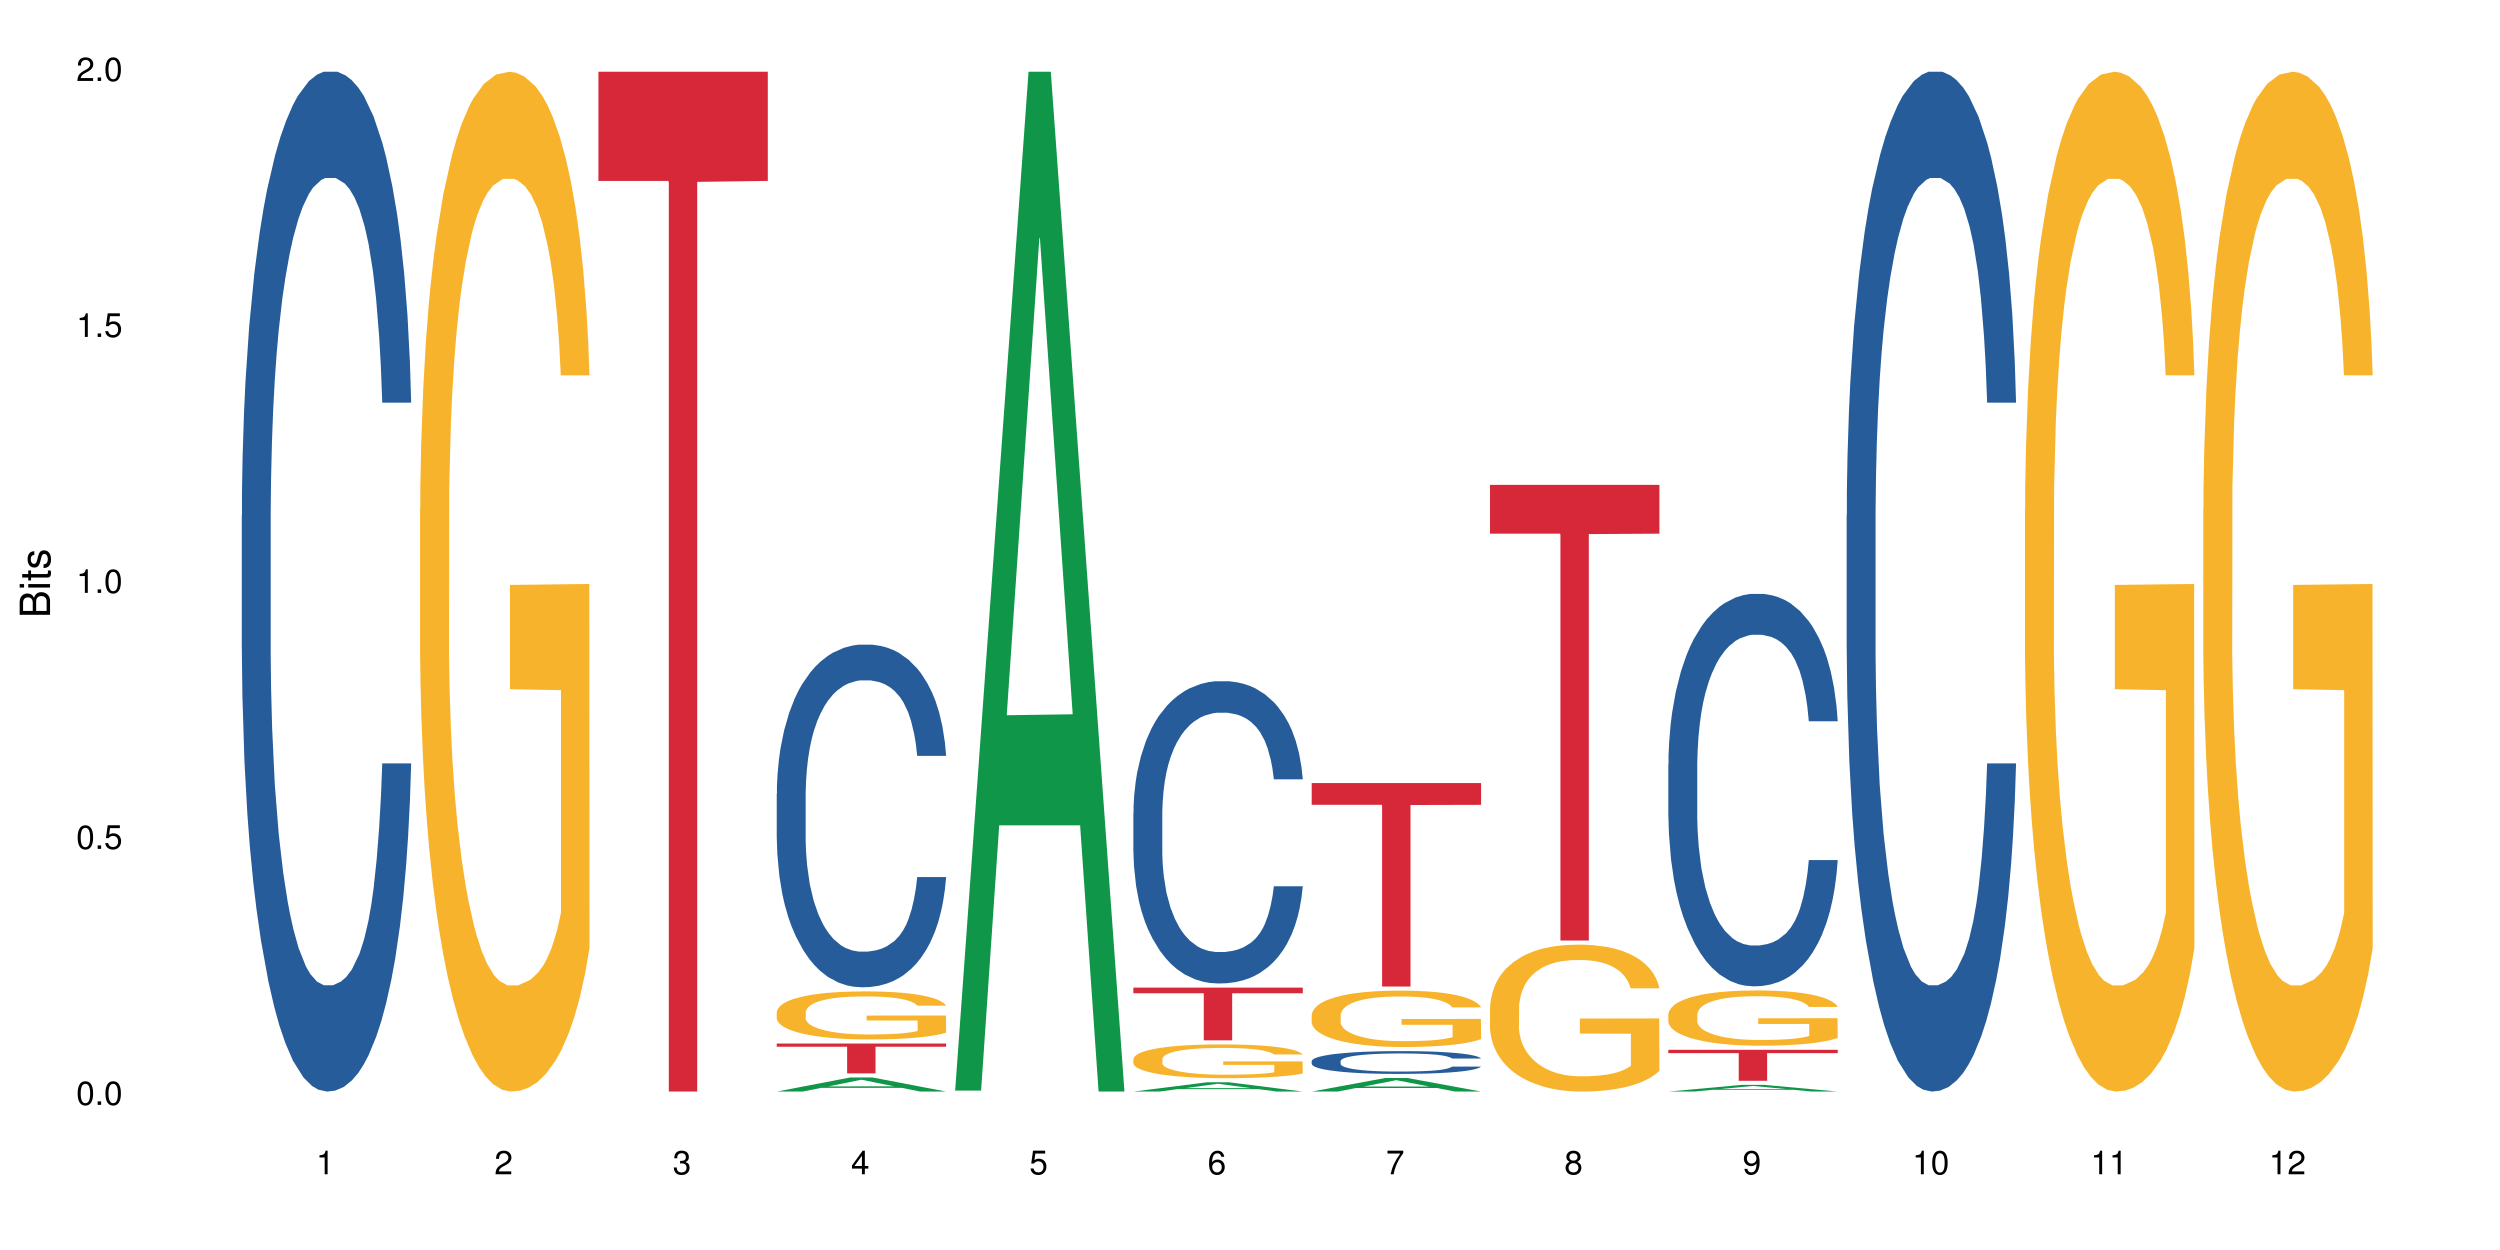 <?xml version="1.0" encoding="UTF-8"?>
<svg xmlns="http://www.w3.org/2000/svg" xmlns:xlink="http://www.w3.org/1999/xlink" width="720pt" height="360pt" viewBox="0 0 720 360" version="1.1">
<defs>
<g>
<symbol overflow="visible" id="glyph0-0">
<path style="stroke:none;" d=""/>
</symbol>
<symbol overflow="visible" id="glyph0-1">
<path style="stroke:none;" d="M 2.641 -6.797 C 2 -6.797 1.422 -6.531 1.078 -6.047 C 0.641 -5.453 0.406 -4.547 0.406 -3.297 C 0.406 -1 1.188 0.219 2.641 0.219 C 4.078 0.219 4.859 -1 4.859 -3.234 C 4.859 -4.562 4.656 -5.438 4.203 -6.047 C 3.844 -6.531 3.281 -6.797 2.641 -6.797 Z M 2.641 -6.047 C 3.547 -6.047 4 -5.125 4 -3.312 C 4 -1.375 3.562 -0.484 2.625 -0.484 C 1.734 -0.484 1.281 -1.422 1.281 -3.281 C 1.281 -5.141 1.734 -6.047 2.641 -6.047 Z M 2.641 -6.047 "/>
</symbol>
<symbol overflow="visible" id="glyph0-2">
<path style="stroke:none;" d="M 1.828 -1 L 0.828 -1 L 0.828 0 L 1.828 0 Z M 1.828 -1 "/>
</symbol>
<symbol overflow="visible" id="glyph0-3">
<path style="stroke:none;" d="M 4.562 -6.797 L 1.062 -6.797 L 0.547 -3.094 L 1.328 -3.094 C 1.719 -3.562 2.047 -3.734 2.578 -3.734 C 3.484 -3.734 4.062 -3.109 4.062 -2.094 C 4.062 -1.125 3.484 -0.531 2.578 -0.531 C 1.828 -0.531 1.375 -0.906 1.188 -1.672 L 0.328 -1.672 C 0.453 -1.109 0.547 -0.844 0.75 -0.594 C 1.125 -0.078 1.828 0.219 2.594 0.219 C 3.969 0.219 4.922 -0.781 4.922 -2.219 C 4.922 -3.562 4.031 -4.484 2.719 -4.484 C 2.25 -4.484 1.859 -4.359 1.469 -4.062 L 1.734 -5.969 L 4.562 -5.969 Z M 4.562 -6.797 "/>
</symbol>
<symbol overflow="visible" id="glyph0-4">
<path style="stroke:none;" d="M 2.484 -4.844 L 2.484 0 L 3.328 0 L 3.328 -6.797 L 2.766 -6.797 C 2.469 -5.75 2.281 -5.609 0.984 -5.453 L 0.984 -4.844 Z M 2.484 -4.844 "/>
</symbol>
<symbol overflow="visible" id="glyph0-5">
<path style="stroke:none;" d="M 4.859 -0.828 L 1.281 -0.828 C 1.359 -1.391 1.672 -1.75 2.5 -2.234 L 3.469 -2.75 C 4.406 -3.266 4.906 -3.969 4.906 -4.812 C 4.906 -5.375 4.672 -5.906 4.266 -6.266 C 3.859 -6.625 3.375 -6.797 2.719 -6.797 C 1.859 -6.797 1.219 -6.5 0.844 -5.922 C 0.609 -5.562 0.5 -5.125 0.484 -4.438 L 1.328 -4.438 C 1.359 -4.906 1.406 -5.188 1.531 -5.406 C 1.75 -5.812 2.188 -6.062 2.703 -6.062 C 3.469 -6.062 4.031 -5.516 4.031 -4.781 C 4.031 -4.25 3.719 -3.797 3.125 -3.438 L 2.234 -2.938 C 0.812 -2.141 0.406 -1.5 0.328 0 L 4.859 0 Z M 4.859 -0.828 "/>
</symbol>
<symbol overflow="visible" id="glyph0-6">
<path style="stroke:none;" d="M 2.125 -3.125 L 2.578 -3.125 C 3.516 -3.125 3.984 -2.703 3.984 -1.891 C 3.984 -1.031 3.469 -0.531 2.578 -0.531 C 1.656 -0.531 1.203 -0.984 1.156 -1.969 L 0.312 -1.969 C 0.344 -1.422 0.438 -1.078 0.609 -0.766 C 0.953 -0.109 1.625 0.219 2.547 0.219 C 3.953 0.219 4.859 -0.609 4.859 -1.906 C 4.859 -2.766 4.516 -3.25 3.703 -3.516 C 4.344 -3.766 4.656 -4.25 4.656 -4.938 C 4.656 -6.109 3.875 -6.797 2.578 -6.797 C 1.203 -6.797 0.484 -6.047 0.453 -4.609 L 1.297 -4.609 C 1.312 -5.016 1.344 -5.25 1.453 -5.453 C 1.641 -5.828 2.062 -6.062 2.594 -6.062 C 3.344 -6.062 3.797 -5.625 3.797 -4.906 C 3.797 -4.422 3.609 -4.141 3.25 -3.984 C 3.016 -3.891 2.719 -3.844 2.125 -3.844 Z M 2.125 -3.125 "/>
</symbol>
<symbol overflow="visible" id="glyph0-7">
<path style="stroke:none;" d="M 3.141 -1.625 L 3.141 0 L 3.984 0 L 3.984 -1.625 L 4.984 -1.625 L 4.984 -2.391 L 3.984 -2.391 L 3.984 -6.797 L 3.359 -6.797 L 0.266 -2.516 L 0.266 -1.625 Z M 3.141 -2.391 L 1 -2.391 L 3.141 -5.359 Z M 3.141 -2.391 "/>
</symbol>
<symbol overflow="visible" id="glyph0-8">
<path style="stroke:none;" d="M 4.781 -5.031 C 4.609 -6.141 3.891 -6.797 2.844 -6.797 C 2.094 -6.797 1.422 -6.438 1.031 -5.828 C 0.609 -5.172 0.406 -4.344 0.406 -3.094 C 0.406 -1.953 0.578 -1.234 0.984 -0.625 C 1.359 -0.078 1.953 0.219 2.703 0.219 C 3.984 0.219 4.922 -0.734 4.922 -2.078 C 4.922 -3.344 4.062 -4.234 2.844 -4.234 C 2.172 -4.234 1.641 -3.969 1.281 -3.469 C 1.281 -5.125 1.828 -6.047 2.797 -6.047 C 3.391 -6.047 3.797 -5.672 3.938 -5.031 Z M 2.734 -3.484 C 3.547 -3.484 4.062 -2.922 4.062 -2 C 4.062 -1.156 3.484 -0.531 2.703 -0.531 C 1.922 -0.531 1.328 -1.188 1.328 -2.047 C 1.328 -2.891 1.906 -3.484 2.734 -3.484 Z M 2.734 -3.484 "/>
</symbol>
<symbol overflow="visible" id="glyph0-9">
<path style="stroke:none;" d="M 4.984 -6.797 L 0.438 -6.797 L 0.438 -5.969 L 4.109 -5.969 C 2.5 -3.656 1.828 -2.234 1.328 0 L 2.219 0 C 2.594 -2.172 3.453 -4.047 4.984 -6.094 Z M 4.984 -6.797 "/>
</symbol>
<symbol overflow="visible" id="glyph0-10">
<path style="stroke:none;" d="M 3.75 -3.578 C 4.453 -4 4.688 -4.344 4.688 -4.984 C 4.688 -6.047 3.844 -6.797 2.641 -6.797 C 1.438 -6.797 0.594 -6.047 0.594 -4.984 C 0.594 -4.359 0.828 -4.016 1.516 -3.578 C 0.734 -3.203 0.359 -2.641 0.359 -1.891 C 0.359 -0.641 1.297 0.219 2.641 0.219 C 3.984 0.219 4.922 -0.641 4.922 -1.875 C 4.922 -2.641 4.531 -3.203 3.75 -3.578 Z M 2.641 -6.047 C 3.359 -6.047 3.812 -5.625 3.812 -4.969 C 3.812 -4.344 3.344 -3.922 2.641 -3.922 C 1.922 -3.922 1.453 -4.344 1.453 -4.984 C 1.453 -5.625 1.922 -6.047 2.641 -6.047 Z M 2.641 -3.203 C 3.484 -3.203 4.062 -2.672 4.062 -1.875 C 4.062 -1.062 3.484 -0.531 2.625 -0.531 C 1.797 -0.531 1.219 -1.078 1.219 -1.875 C 1.219 -2.672 1.797 -3.203 2.641 -3.203 Z M 2.641 -3.203 "/>
</symbol>
<symbol overflow="visible" id="glyph0-11">
<path style="stroke:none;" d="M 0.516 -1.547 C 0.672 -0.438 1.406 0.219 2.438 0.219 C 3.188 0.219 3.859 -0.141 4.266 -0.75 C 4.688 -1.406 4.891 -2.25 4.891 -3.484 C 4.891 -4.625 4.703 -5.359 4.312 -5.953 C 3.938 -6.5 3.344 -6.797 2.594 -6.797 C 1.297 -6.797 0.359 -5.844 0.359 -4.516 C 0.359 -3.25 1.234 -2.344 2.453 -2.344 C 3.094 -2.344 3.562 -2.578 4.016 -3.109 C 4 -1.453 3.469 -0.531 2.5 -0.531 C 1.906 -0.531 1.484 -0.906 1.359 -1.547 Z M 2.578 -6.062 C 3.375 -6.062 3.969 -5.406 3.969 -4.531 C 3.969 -3.688 3.375 -3.094 2.547 -3.094 C 1.734 -3.094 1.234 -3.672 1.234 -4.578 C 1.234 -5.438 1.797 -6.062 2.578 -6.062 Z M 2.578 -6.062 "/>
</symbol>
<symbol overflow="visible" id="glyph1-0">
<path style="stroke:none;" d=""/>
</symbol>
<symbol overflow="visible" id="glyph1-1">
<path style="stroke:none;" d="M 0 -0.953 L 0 -4.891 C 0 -5.719 -0.234 -6.344 -0.734 -6.797 C -1.188 -7.234 -1.812 -7.469 -2.5 -7.469 C -3.547 -7.469 -4.188 -7 -4.625 -5.875 C -4.984 -6.672 -5.641 -7.094 -6.531 -7.094 C -7.156 -7.094 -7.734 -6.859 -8.141 -6.391 C -8.562 -5.938 -8.75 -5.344 -8.75 -4.5 L -8.75 -0.953 Z M -4.984 -2.062 L -7.766 -2.062 L -7.766 -4.219 C -7.766 -4.844 -7.688 -5.203 -7.453 -5.5 C -7.219 -5.812 -6.859 -5.969 -6.375 -5.969 C -5.906 -5.969 -5.531 -5.812 -5.297 -5.5 C -5.062 -5.203 -4.984 -4.844 -4.984 -4.219 Z M -0.984 -2.062 L -4 -2.062 L -4 -4.781 C -4 -5.328 -3.859 -5.688 -3.578 -5.953 C -3.297 -6.219 -2.922 -6.359 -2.484 -6.359 C -2.062 -6.359 -1.688 -6.219 -1.406 -5.953 C -1.109 -5.688 -0.984 -5.328 -0.984 -4.781 Z M -0.984 -2.062 "/>
</symbol>
<symbol overflow="visible" id="glyph1-2">
<path style="stroke:none;" d="M -6.281 -1.797 L -6.281 -0.797 L 0 -0.797 L 0 -1.797 Z M -8.75 -1.797 L -8.75 -0.797 L -7.484 -0.797 L -7.484 -1.797 Z M -8.75 -1.797 "/>
</symbol>
<symbol overflow="visible" id="glyph1-3">
<path style="stroke:none;" d="M -6.281 -3.047 L -6.281 -2.016 L -8.016 -2.016 L -8.016 -1.016 L -6.281 -1.016 L -6.281 -0.172 L -5.469 -0.172 L -5.469 -1.016 L -0.719 -1.016 C -0.078 -1.016 0.281 -1.453 0.281 -2.234 C 0.281 -2.469 0.25 -2.719 0.188 -3.047 L -0.641 -3.047 C -0.609 -2.922 -0.594 -2.766 -0.594 -2.562 C -0.594 -2.141 -0.719 -2.016 -1.156 -2.016 L -5.469 -2.016 L -5.469 -3.047 Z M -6.281 -3.047 "/>
</symbol>
<symbol overflow="visible" id="glyph1-4">
<path style="stroke:none;" d="M -4.531 -5.25 C -5.766 -5.25 -6.469 -4.422 -6.469 -2.969 C -6.469 -1.516 -5.719 -0.562 -4.547 -0.562 C -3.562 -0.562 -3.094 -1.062 -2.734 -2.562 L -2.516 -3.484 C -2.344 -4.188 -2.094 -4.469 -1.625 -4.469 C -1.047 -4.469 -0.641 -3.875 -0.641 -3 C -0.641 -2.453 -0.797 -2 -1.062 -1.75 C -1.25 -1.594 -1.422 -1.531 -1.875 -1.469 L -1.875 -0.406 C -0.422 -0.453 0.281 -1.266 0.281 -2.922 C 0.281 -4.5 -0.5 -5.516 -1.719 -5.516 C -2.656 -5.516 -3.172 -4.984 -3.469 -3.734 L -3.703 -2.766 C -3.891 -1.953 -4.156 -1.609 -4.594 -1.609 C -5.172 -1.609 -5.547 -2.125 -5.547 -2.938 C -5.547 -3.75 -5.203 -4.172 -4.531 -4.203 Z M -4.531 -5.25 "/>
</symbol>
</g>
</defs>
<g id="surface41458">
<rect x="0" y="0" width="720" height="360" style="fill:rgb(100%,100%,100%);fill-opacity:1;stroke:none;"/>
<path style=" stroke:none;fill-rule:nonzero;fill:rgb(14.51%,36.078%,60%);fill-opacity:1;" d="M 69.629 148.457 L 69.688 148.188 L 69.688 141.742 L 69.867 131.543 L 70.285 118.656 L 70.699 109.797 L 71.77 93.957 L 73.258 78.652 L 74.805 66.84 L 75.938 59.859 L 76.949 54.492 L 79.27 44.559 L 80.754 39.457 L 82.363 34.891 L 84.324 30.328 L 85.754 27.645 L 88.965 23.348 L 91.348 21.469 L 93.191 20.664 L 97.176 20.664 L 99.559 21.738 L 101.281 23.078 L 103.188 25.227 L 104.793 27.645 L 107.59 33.551 L 110.09 41.066 L 111.219 45.363 L 113.004 53.684 L 114.371 61.738 L 115.324 68.719 L 116.395 78.652 L 117.348 90.734 L 118.062 104.426 L 118.418 115.969 L 110.09 115.969 L 109.672 105.23 L 109.195 96.91 L 108.305 85.902 L 107.41 78.117 L 106.16 70.332 L 105.031 65.23 L 103.484 60.129 L 102.117 56.906 L 100.688 54.492 L 99.32 52.879 L 96.699 51.27 L 93.668 51.27 L 92.535 51.805 L 90.215 53.953 L 88.965 55.832 L 87.18 59.59 L 85.934 63.082 L 84.445 68.449 L 83.434 73.016 L 82.184 79.996 L 81.289 86.172 L 80.281 95.031 L 79.684 101.742 L 79.148 109.258 L 78.672 118.117 L 78.316 127.516 L 78.078 137.449 L 77.961 147.113 L 77.961 188.727 L 78.078 198.391 L 78.375 209.668 L 79.148 226.043 L 80.281 240.273 L 81.59 251.547 L 82.84 259.602 L 83.551 263.359 L 84.504 267.656 L 85.992 273.027 L 88.133 278.395 L 89.383 280.543 L 91.285 282.691 L 93.25 283.766 L 95.867 283.766 L 98.188 282.691 L 99.734 281.348 L 101.344 279.199 L 103.543 274.637 L 104.91 270.34 L 106.102 265.242 L 106.996 260.141 L 107.59 255.844 L 108.48 247.52 L 109.195 238.395 L 109.73 228.996 L 110.09 219.867 L 118.418 219.867 L 118.062 230.609 L 117.523 241.078 L 116.988 248.863 L 116.156 258.262 L 115.203 266.582 L 113.836 275.98 L 112.707 282.152 L 111.219 288.867 L 109.852 293.969 L 108.363 298.531 L 106.16 303.898 L 104.734 306.586 L 103.188 309 L 101.344 311.148 L 99.02 313.027 L 96.523 314.102 L 94.203 314.371 L 91.703 313.832 L 89.859 312.762 L 87.418 310.344 L 84.387 305.512 L 82.184 300.41 L 80.457 295.309 L 78.969 289.941 L 77.305 282.691 L 75.164 270.879 L 73.855 261.75 L 72.961 254.234 L 71.949 243.762 L 71.234 234.367 L 70.402 219.332 L 69.809 200.27 L 69.629 185.504 Z M 69.629 148.457 "/>
<path style=" stroke:none;fill-rule:nonzero;fill:rgb(96.863%,70.196%,16.863%);fill-opacity:1;" d="M 120.984 146.461 L 121.047 146.191 L 121.047 140.828 L 121.281 128.758 L 121.879 112.129 L 122.652 98.449 L 123.484 87.719 L 124.02 82.086 L 124.914 74.039 L 125.688 68.141 L 127.648 56.07 L 130.148 44.805 L 131.516 39.977 L 133.062 35.414 L 135.266 30.32 L 136.277 28.441 L 139.371 24.148 L 142.883 21.469 L 146.75 20.664 L 148.535 20.93 L 150.973 22.004 L 154.305 24.953 L 156.207 27.637 L 157.695 30.32 L 159.242 33.805 L 161.148 39.172 L 162.934 45.609 L 164.359 52.047 L 165.789 60.094 L 166.977 68.676 L 167.988 78.062 L 168.883 89.328 L 169.418 98.715 L 169.773 108.105 L 161.504 108.105 L 161.027 98.715 L 160.492 91.477 L 159.602 82.625 L 158.707 76.188 L 157.816 71.09 L 156.148 64.117 L 154.723 59.824 L 152.938 56.07 L 151.211 53.656 L 149.246 52.047 L 148.059 51.508 L 144.902 51.508 L 142.047 53.387 L 140.383 55.531 L 139.191 57.68 L 137.527 61.703 L 136.516 64.922 L 135.918 67.066 L 134.133 75.383 L 132.945 82.891 L 132.289 87.988 L 131.457 96.035 L 130.863 103.277 L 130.207 114.004 L 129.852 122.051 L 129.375 140.293 L 129.316 188.574 L 129.492 198.766 L 129.852 209.762 L 130.328 219.418 L 131.039 229.609 L 131.754 237.391 L 133.004 247.852 L 134.074 254.824 L 134.906 259.383 L 136.516 266.625 L 137.168 269.039 L 138.715 273.867 L 140.324 277.625 L 142.285 280.844 L 143.773 282.453 L 146.152 283.793 L 149.188 283.793 L 152.758 282.184 L 155.02 280.039 L 156.566 277.891 L 157.578 276.016 L 158.828 273.062 L 159.719 270.383 L 160.551 267.43 L 161.562 262.871 L 161.562 198.766 L 146.867 198.496 L 146.867 168.457 L 169.715 168.188 L 169.773 273.062 L 168.523 280.305 L 166.977 287.281 L 165.492 292.645 L 163.941 297.203 L 161.742 302.301 L 159.957 305.52 L 157.219 309.273 L 154.723 311.688 L 152.102 313.297 L 149.781 314.102 L 147.047 314.371 L 144.605 313.836 L 141.988 312.227 L 139.906 310.078 L 138.004 307.398 L 136.098 303.91 L 133.719 298.277 L 132.172 293.719 L 130.566 288.086 L 128.957 281.379 L 127.531 274.137 L 126.578 268.504 L 125.625 262.066 L 124.613 254.02 L 123.664 244.898 L 122.949 236.586 L 122.293 227.195 L 121.82 218.344 L 121.344 206.277 L 121.105 196.621 L 120.984 188.305 Z M 120.984 146.461 "/>
<path style=" stroke:none;fill-rule:nonzero;fill:rgb(83.922%,15.686%,22.353%);fill-opacity:1;" d="M 172.344 20.664 L 221.129 20.664 L 221.129 52.102 L 200.797 52.379 L 200.797 314.371 L 192.617 314.371 L 192.617 52.652 L 192.496 52.102 L 172.344 52.102 Z M 172.344 20.664 "/>
<path style=" stroke:none;fill-rule:nonzero;fill:rgb(6.275%,58.824%,28.235%);fill-opacity:1;" d="M 223.699 314.367 L 223.75 314.363 L 244.859 310.312 L 251.273 310.312 L 272.488 314.371 L 265.031 314.371 L 259.715 313.312 L 236.418 313.312 L 231.203 314.367 L 223.699 314.367 L 238.656 312.875 L 257.578 312.871 L 248.145 310.977 L 248.039 310.973 L 247.938 310.984 L 238.605 312.871 L 238.656 312.875 Z M 223.699 314.367 "/>
<path style=" stroke:none;fill-rule:nonzero;fill:rgb(14.51%,36.078%,60%);fill-opacity:1;" d="M 223.699 228.602 L 223.758 228.512 L 223.758 226.348 L 223.938 222.918 L 224.352 218.59 L 224.77 215.613 L 225.84 210.293 L 227.328 205.148 L 228.875 201.18 L 230.004 198.836 L 231.016 197.031 L 233.336 193.695 L 234.824 191.98 L 236.43 190.449 L 238.395 188.914 L 239.82 188.012 L 243.035 186.57 L 245.414 185.938 L 247.258 185.668 L 251.246 185.668 L 253.625 186.027 L 255.352 186.48 L 257.254 187.199 L 258.863 188.012 L 261.656 189.996 L 264.156 192.523 L 265.289 193.965 L 267.074 196.762 L 268.441 199.469 L 269.395 201.812 L 270.465 205.148 L 271.414 209.207 L 272.129 213.809 L 272.488 217.688 L 264.156 217.688 L 263.742 214.078 L 263.266 211.285 L 262.371 207.586 L 261.48 204.969 L 260.23 202.355 L 259.102 200.641 L 257.551 198.926 L 256.184 197.844 L 254.758 197.031 L 253.387 196.492 L 250.77 195.949 L 247.734 195.949 L 246.605 196.129 L 244.285 196.852 L 243.035 197.484 L 241.25 198.746 L 240 199.918 L 238.512 201.723 L 237.5 203.254 L 236.254 205.602 L 235.359 207.676 L 234.348 210.652 L 233.754 212.906 L 233.219 215.434 L 232.742 218.41 L 232.387 221.566 L 232.148 224.902 L 232.027 228.152 L 232.027 242.133 L 232.148 245.379 L 232.445 249.168 L 233.219 254.668 L 234.348 259.449 L 235.656 263.238 L 236.906 265.945 L 237.621 267.207 L 238.574 268.648 L 240.059 270.453 L 242.203 272.258 L 243.453 272.98 L 245.355 273.699 L 247.32 274.062 L 249.938 274.062 L 252.258 273.699 L 253.805 273.25 L 255.41 272.527 L 257.613 270.996 L 258.98 269.551 L 260.172 267.836 L 261.062 266.125 L 261.656 264.68 L 262.551 261.883 L 263.266 258.816 L 263.801 255.66 L 264.156 252.594 L 272.488 252.594 L 272.129 256.203 L 271.594 259.719 L 271.059 262.336 L 270.227 265.492 L 269.273 268.289 L 267.906 271.445 L 266.773 273.52 L 265.289 275.773 L 263.918 277.488 L 262.43 279.023 L 260.23 280.828 L 258.801 281.727 L 257.254 282.539 L 255.41 283.262 L 253.09 283.895 L 250.59 284.254 L 248.27 284.344 L 245.773 284.164 L 243.926 283.801 L 241.488 282.992 L 238.453 281.367 L 236.254 279.652 L 234.527 277.941 L 233.039 276.137 L 231.375 273.699 L 229.23 269.73 L 227.922 266.664 L 227.031 264.141 L 226.02 260.621 L 225.305 257.465 L 224.473 252.414 L 223.875 246.008 L 223.699 241.047 Z M 223.699 228.602 "/>
<path style=" stroke:none;fill-rule:nonzero;fill:rgb(96.863%,70.196%,16.863%);fill-opacity:1;" d="M 223.699 291.449 L 223.758 291.438 L 223.758 291.184 L 223.996 290.613 L 224.59 289.832 L 225.363 289.188 L 226.195 288.684 L 226.734 288.418 L 227.625 288.039 L 228.398 287.758 L 230.363 287.191 L 232.859 286.66 L 234.23 286.434 L 235.777 286.219 L 237.977 285.977 L 238.988 285.891 L 242.082 285.688 L 245.594 285.562 L 249.461 285.523 L 251.246 285.535 L 253.684 285.586 L 257.016 285.727 L 258.922 285.852 L 260.41 285.977 L 261.957 286.141 L 263.859 286.395 L 265.645 286.699 L 267.074 287 L 268.5 287.379 L 269.691 287.785 L 270.703 288.227 L 271.594 288.758 L 272.129 289.199 L 272.488 289.641 L 264.215 289.641 L 263.742 289.199 L 263.203 288.859 L 262.312 288.441 L 261.422 288.137 L 260.527 287.898 L 258.863 287.57 L 257.434 287.367 L 255.648 287.191 L 253.922 287.078 L 251.961 287 L 250.77 286.977 L 247.617 286.977 L 244.762 287.066 L 243.094 287.164 L 241.906 287.266 L 240.238 287.457 L 239.227 287.609 L 238.633 287.711 L 236.848 288.102 L 235.656 288.453 L 235.004 288.695 L 234.168 289.074 L 233.574 289.414 L 232.922 289.922 L 232.562 290.301 L 232.086 291.156 L 232.027 293.434 L 232.207 293.914 L 232.562 294.43 L 233.039 294.887 L 233.754 295.363 L 234.469 295.73 L 235.719 296.223 L 236.789 296.551 L 237.621 296.766 L 239.227 297.109 L 239.883 297.223 L 241.43 297.449 L 243.035 297.625 L 245 297.777 L 246.484 297.855 L 248.867 297.918 L 251.898 297.918 L 255.469 297.84 L 257.73 297.738 L 259.277 297.641 L 260.289 297.551 L 261.539 297.41 L 262.43 297.285 L 263.266 297.145 L 264.277 296.93 L 264.277 293.914 L 249.578 293.898 L 249.578 292.484 L 272.426 292.473 L 272.488 297.41 L 271.238 297.754 L 269.691 298.082 L 268.203 298.332 L 266.656 298.547 L 264.453 298.789 L 262.668 298.941 L 259.934 299.117 L 257.434 299.23 L 254.816 299.309 L 252.496 299.344 L 249.758 299.355 L 247.32 299.332 L 244.699 299.258 L 242.617 299.156 L 240.715 299.027 L 238.812 298.863 L 236.43 298.598 L 234.883 298.383 L 233.277 298.121 L 231.672 297.805 L 230.242 297.461 L 229.293 297.195 L 228.34 296.895 L 227.328 296.516 L 226.375 296.086 L 225.66 295.695 L 225.008 295.25 L 224.531 294.836 L 224.055 294.266 L 223.816 293.812 L 223.699 293.418 Z M 223.699 291.449 "/>
<path style=" stroke:none;fill-rule:nonzero;fill:rgb(83.922%,15.686%,22.353%);fill-opacity:1;" d="M 223.699 300.535 L 272.488 300.535 L 272.488 301.457 L 252.152 301.465 L 252.152 309.133 L 243.973 309.133 L 243.973 301.473 L 243.855 301.457 L 223.699 301.457 Z M 223.699 300.535 "/>
<path style=" stroke:none;fill-rule:nonzero;fill:rgb(6.275%,58.824%,28.235%);fill-opacity:1;" d="M 275.055 314.094 L 275.105 313.82 L 296.219 20.664 L 302.629 20.664 L 323.844 314.371 L 316.391 314.371 L 311.074 237.703 L 287.773 237.703 L 282.559 314.094 L 275.055 314.094 L 290.016 205.988 L 308.934 205.711 L 299.5 68.648 L 299.398 68.375 L 299.293 69.199 L 289.961 205.711 L 290.016 205.988 Z M 275.055 314.094 "/>
<path style=" stroke:none;fill-rule:nonzero;fill:rgb(6.275%,58.824%,28.235%);fill-opacity:1;" d="M 326.41 314.367 L 326.465 314.367 L 347.574 311.699 L 353.984 311.699 L 375.199 314.371 L 367.746 314.371 L 362.43 313.672 L 339.129 313.672 L 333.918 314.367 L 326.41 314.367 L 341.371 313.387 L 360.293 313.383 L 350.855 312.137 L 350.754 312.133 L 350.648 312.141 L 341.32 313.383 L 341.371 313.387 Z M 326.41 314.367 "/>
<path style=" stroke:none;fill-rule:nonzero;fill:rgb(14.51%,36.078%,60%);fill-opacity:1;" d="M 326.41 234.074 L 326.469 233.996 L 326.469 232.086 L 326.648 229.062 L 327.066 225.242 L 327.48 222.617 L 328.555 217.922 L 330.039 213.387 L 331.586 209.887 L 332.719 207.816 L 333.73 206.223 L 336.051 203.281 L 337.535 201.77 L 339.145 200.414 L 341.105 199.062 L 342.535 198.266 L 345.746 196.996 L 348.129 196.438 L 349.973 196.199 L 353.957 196.199 L 356.34 196.516 L 358.062 196.914 L 359.969 197.551 L 361.574 198.266 L 364.371 200.02 L 366.871 202.246 L 368 203.52 L 369.785 205.984 L 371.152 208.371 L 372.105 210.441 L 373.176 213.387 L 374.129 216.965 L 374.844 221.023 L 375.199 224.445 L 366.871 224.445 L 366.453 221.262 L 365.977 218.797 L 365.086 215.535 L 364.191 213.227 L 362.941 210.918 L 361.812 209.406 L 360.266 207.895 L 358.898 206.941 L 357.469 206.223 L 356.102 205.746 L 353.484 205.27 L 350.449 205.27 L 349.316 205.43 L 346.996 206.066 L 345.746 206.621 L 343.961 207.738 L 342.715 208.77 L 341.227 210.363 L 340.215 211.715 L 338.965 213.785 L 338.074 215.613 L 337.062 218.238 L 336.465 220.23 L 335.93 222.457 L 335.453 225.082 L 335.098 227.867 L 334.859 230.812 L 334.742 233.676 L 334.742 246.012 L 334.859 248.875 L 335.156 252.215 L 335.93 257.07 L 337.062 261.289 L 338.371 264.629 L 339.621 267.016 L 340.332 268.133 L 341.285 269.402 L 342.773 270.996 L 344.914 272.586 L 346.164 273.223 L 348.066 273.859 L 350.031 274.18 L 352.648 274.18 L 354.969 273.859 L 356.516 273.461 L 358.125 272.824 L 360.324 271.473 L 361.691 270.199 L 362.883 268.688 L 363.777 267.176 L 364.371 265.902 L 365.262 263.438 L 365.977 260.73 L 366.512 257.945 L 366.871 255.242 L 375.199 255.242 L 374.844 258.422 L 374.309 261.527 L 373.77 263.836 L 372.938 266.617 L 371.988 269.086 L 370.617 271.871 L 369.488 273.699 L 368 275.691 L 366.633 277.203 L 365.145 278.555 L 362.941 280.145 L 361.516 280.941 L 359.969 281.656 L 358.125 282.293 L 355.805 282.852 L 353.305 283.168 L 350.984 283.25 L 348.484 283.09 L 346.641 282.773 L 344.199 282.055 L 341.168 280.625 L 338.965 279.113 L 337.238 277.602 L 335.754 276.008 L 334.086 273.859 L 331.945 270.359 L 330.637 267.652 L 329.742 265.426 L 328.73 262.32 L 328.016 259.539 L 327.184 255.082 L 326.59 249.434 L 326.41 245.055 Z M 326.41 234.074 "/>
<path style=" stroke:none;fill-rule:nonzero;fill:rgb(96.863%,70.196%,16.863%);fill-opacity:1;" d="M 326.41 304.957 L 326.469 304.949 L 326.469 304.773 L 326.707 304.371 L 327.305 303.82 L 328.078 303.367 L 328.91 303.012 L 329.445 302.828 L 330.336 302.559 L 331.109 302.363 L 333.074 301.965 L 335.574 301.59 L 336.941 301.43 L 338.488 301.281 L 340.691 301.113 L 341.703 301.051 L 344.797 300.906 L 348.305 300.816 L 352.172 300.793 L 353.957 300.801 L 356.398 300.836 L 359.73 300.934 L 361.633 301.023 L 363.121 301.113 L 364.668 301.227 L 366.57 301.406 L 368.355 301.617 L 369.785 301.832 L 371.215 302.098 L 372.402 302.383 L 373.414 302.691 L 374.309 303.066 L 374.844 303.379 L 375.199 303.688 L 366.93 303.688 L 366.453 303.379 L 365.918 303.137 L 365.023 302.844 L 364.133 302.629 L 363.238 302.461 L 361.574 302.23 L 360.145 302.09 L 358.359 301.965 L 356.637 301.883 L 354.672 301.832 L 353.484 301.812 L 350.328 301.812 L 347.473 301.875 L 345.809 301.945 L 344.617 302.02 L 342.953 302.152 L 341.941 302.258 L 341.344 302.328 L 339.559 302.605 L 338.371 302.852 L 337.715 303.023 L 336.883 303.289 L 336.289 303.527 L 335.633 303.883 L 335.277 304.148 L 334.801 304.754 L 334.742 306.355 L 334.918 306.691 L 335.277 307.055 L 335.754 307.375 L 336.465 307.715 L 337.18 307.969 L 338.43 308.316 L 339.5 308.547 L 340.332 308.699 L 341.941 308.938 L 342.594 309.02 L 344.141 309.18 L 345.746 309.305 L 347.711 309.41 L 349.199 309.465 L 351.578 309.508 L 354.613 309.508 L 358.184 309.453 L 360.445 309.383 L 361.992 309.312 L 363.004 309.25 L 364.25 309.152 L 365.145 309.062 L 365.977 308.965 L 366.988 308.816 L 366.988 306.691 L 352.293 306.684 L 352.293 305.688 L 375.141 305.68 L 375.199 309.152 L 373.949 309.391 L 372.402 309.625 L 370.914 309.801 L 369.367 309.953 L 367.168 310.121 L 365.383 310.227 L 362.645 310.352 L 360.145 310.434 L 357.527 310.484 L 355.207 310.512 L 352.473 310.52 L 350.031 310.504 L 347.414 310.449 L 345.332 310.379 L 343.426 310.289 L 341.523 310.176 L 339.145 309.988 L 337.598 309.836 L 335.988 309.648 L 334.383 309.43 L 332.957 309.188 L 332.004 309 L 331.051 308.789 L 330.039 308.523 L 329.09 308.219 L 328.375 307.945 L 327.719 307.633 L 327.242 307.34 L 326.77 306.941 L 326.531 306.621 L 326.41 306.344 Z M 326.41 304.957 "/>
<path style=" stroke:none;fill-rule:nonzero;fill:rgb(83.922%,15.686%,22.353%);fill-opacity:1;" d="M 326.41 284.43 L 375.199 284.43 L 375.199 286.055 L 354.867 286.07 L 354.867 299.613 L 346.684 299.613 L 346.684 286.082 L 346.566 286.055 L 326.41 286.055 Z M 326.41 284.43 "/>
<path style=" stroke:none;fill-rule:nonzero;fill:rgb(6.275%,58.824%,28.235%);fill-opacity:1;" d="M 377.766 314.367 L 377.82 314.363 L 398.93 310.469 L 405.34 310.469 L 426.555 314.371 L 419.102 314.371 L 413.785 313.352 L 390.484 313.352 L 385.273 314.367 L 377.766 314.367 L 392.727 312.93 L 411.648 312.926 L 402.215 311.105 L 402.109 311.102 L 402.004 311.113 L 392.676 312.926 L 392.727 312.93 Z M 377.766 314.367 "/>
<path style=" stroke:none;fill-rule:nonzero;fill:rgb(14.51%,36.078%,60%);fill-opacity:1;" d="M 377.766 305.578 L 377.828 305.574 L 377.828 305.43 L 378.004 305.203 L 378.422 304.914 L 378.84 304.715 L 379.91 304.359 L 381.395 304.02 L 382.945 303.754 L 384.074 303.598 L 385.086 303.48 L 387.406 303.258 L 388.895 303.145 L 390.5 303.039 L 392.465 302.938 L 393.891 302.879 L 397.105 302.781 L 399.484 302.742 L 401.328 302.723 L 405.316 302.723 L 407.695 302.746 L 409.422 302.777 L 411.324 302.824 L 412.93 302.879 L 415.727 303.012 L 418.227 303.18 L 419.355 303.273 L 421.141 303.461 L 422.508 303.641 L 423.461 303.797 L 424.531 304.02 L 425.484 304.289 L 426.199 304.594 L 426.555 304.852 L 418.227 304.852 L 417.809 304.613 L 417.332 304.426 L 416.441 304.18 L 415.547 304.008 L 414.301 303.832 L 413.168 303.719 L 411.621 303.605 L 410.254 303.531 L 408.824 303.48 L 407.457 303.441 L 404.84 303.406 L 401.805 303.406 L 400.676 303.418 L 398.352 303.469 L 397.105 303.508 L 395.32 303.594 L 394.07 303.672 L 392.582 303.793 L 391.57 303.895 L 390.32 304.051 L 389.43 304.188 L 388.418 304.387 L 387.824 304.535 L 387.285 304.703 L 386.812 304.902 L 386.453 305.113 L 386.215 305.332 L 386.098 305.551 L 386.098 306.48 L 386.215 306.695 L 386.512 306.949 L 387.285 307.312 L 388.418 307.633 L 389.727 307.883 L 390.977 308.062 L 391.691 308.148 L 392.641 308.242 L 394.129 308.363 L 396.27 308.484 L 397.52 308.531 L 399.426 308.578 L 401.387 308.605 L 404.004 308.605 L 406.328 308.578 L 407.875 308.551 L 409.48 308.504 L 411.68 308.398 L 413.051 308.305 L 414.238 308.191 L 415.133 308.074 L 415.727 307.98 L 416.621 307.793 L 417.332 307.59 L 417.867 307.379 L 418.227 307.176 L 426.555 307.176 L 426.199 307.414 L 425.664 307.648 L 425.129 307.824 L 424.293 308.035 L 423.344 308.219 L 421.973 308.43 L 420.844 308.566 L 419.355 308.719 L 417.988 308.832 L 416.5 308.934 L 414.301 309.055 L 412.871 309.113 L 411.324 309.168 L 409.48 309.215 L 407.16 309.258 L 404.66 309.281 L 402.34 309.289 L 399.84 309.277 L 397.996 309.254 L 395.559 309.199 L 392.523 309.09 L 390.32 308.977 L 388.598 308.863 L 387.109 308.742 L 385.441 308.578 L 383.301 308.316 L 381.992 308.113 L 381.098 307.945 L 380.086 307.711 L 379.375 307.5 L 378.539 307.164 L 377.945 306.738 L 377.766 306.406 Z M 377.766 305.578 "/>
<path style=" stroke:none;fill-rule:nonzero;fill:rgb(96.863%,70.196%,16.863%);fill-opacity:1;" d="M 377.766 292.254 L 377.828 292.242 L 377.828 291.945 L 378.066 291.277 L 378.66 290.355 L 379.434 289.602 L 380.266 289.008 L 380.801 288.695 L 381.695 288.25 L 382.469 287.922 L 384.43 287.254 L 386.93 286.633 L 388.297 286.367 L 389.844 286.113 L 392.047 285.832 L 393.059 285.727 L 396.152 285.488 L 399.664 285.34 L 403.531 285.297 L 405.316 285.312 L 407.754 285.371 L 411.086 285.535 L 412.988 285.684 L 414.477 285.832 L 416.023 286.023 L 417.93 286.32 L 419.715 286.676 L 421.141 287.031 L 422.57 287.477 L 423.758 287.953 L 424.77 288.473 L 425.664 289.094 L 426.199 289.613 L 426.555 290.133 L 418.285 290.133 L 417.809 289.613 L 417.273 289.215 L 416.383 288.723 L 415.488 288.367 L 414.598 288.086 L 412.93 287.699 L 411.504 287.465 L 409.719 287.254 L 407.992 287.121 L 406.027 287.031 L 404.84 287.004 L 401.684 287.004 L 398.828 287.105 L 397.164 287.227 L 395.973 287.344 L 394.309 287.566 L 393.297 287.746 L 392.699 287.863 L 390.918 288.324 L 389.727 288.738 L 389.07 289.02 L 388.238 289.465 L 387.645 289.867 L 386.988 290.461 L 386.633 290.906 L 386.156 291.914 L 386.098 294.586 L 386.273 295.148 L 386.633 295.758 L 387.109 296.293 L 387.824 296.855 L 388.535 297.285 L 389.785 297.863 L 390.855 298.25 L 391.691 298.5 L 393.297 298.902 L 393.949 299.035 L 395.496 299.305 L 397.105 299.512 L 399.066 299.688 L 400.555 299.777 L 402.934 299.852 L 405.969 299.852 L 409.539 299.762 L 411.801 299.645 L 413.348 299.527 L 414.359 299.422 L 415.609 299.258 L 416.5 299.109 L 417.332 298.945 L 418.344 298.695 L 418.344 295.148 L 403.648 295.133 L 403.648 293.473 L 426.496 293.457 L 426.555 299.258 L 425.305 299.66 L 423.758 300.043 L 422.273 300.34 L 420.727 300.594 L 418.523 300.875 L 416.738 301.055 L 414 301.262 L 411.504 301.395 L 408.883 301.484 L 406.562 301.527 L 403.828 301.543 L 401.387 301.516 L 398.77 301.426 L 396.688 301.305 L 394.785 301.156 L 392.879 300.965 L 390.5 300.652 L 388.953 300.402 L 387.348 300.09 L 385.738 299.719 L 384.312 299.316 L 383.359 299.008 L 382.406 298.648 L 381.395 298.207 L 380.445 297.699 L 379.73 297.242 L 379.074 296.723 L 378.602 296.23 L 378.125 295.562 L 377.887 295.031 L 377.766 294.57 Z M 377.766 292.254 "/>
<path style=" stroke:none;fill-rule:nonzero;fill:rgb(83.922%,15.686%,22.353%);fill-opacity:1;" d="M 377.766 225.516 L 426.555 225.516 L 426.555 231.789 L 406.223 231.844 L 406.223 284.117 L 398.043 284.117 L 398.043 231.898 L 397.922 231.789 L 377.766 231.789 Z M 377.766 225.516 "/>
<path style=" stroke:none;fill-rule:nonzero;fill:rgb(96.863%,70.196%,16.863%);fill-opacity:1;" d="M 429.125 290.176 L 429.184 290.137 L 429.184 289.363 L 429.422 287.625 L 430.016 285.227 L 430.789 283.258 L 431.621 281.711 L 432.156 280.898 L 433.051 279.738 L 433.824 278.891 L 435.789 277.148 L 438.285 275.527 L 439.656 274.832 L 441.203 274.172 L 443.402 273.438 L 444.414 273.168 L 447.508 272.551 L 451.02 272.164 L 454.887 272.047 L 456.672 272.086 L 459.109 272.242 L 462.441 272.668 L 464.348 273.051 L 465.832 273.438 L 467.379 273.941 L 469.285 274.715 L 471.07 275.641 L 472.496 276.57 L 473.926 277.73 L 475.117 278.965 L 476.125 280.32 L 477.02 281.941 L 477.555 283.297 L 477.91 284.648 L 469.641 284.648 L 469.164 283.297 L 468.629 282.25 L 467.738 280.977 L 466.844 280.047 L 465.953 279.312 L 464.285 278.309 L 462.859 277.691 L 461.074 277.148 L 459.348 276.801 L 457.387 276.57 L 456.195 276.492 L 453.043 276.492 L 450.188 276.762 L 448.52 277.074 L 447.328 277.383 L 445.664 277.961 L 444.652 278.426 L 444.059 278.734 L 442.273 279.934 L 441.082 281.016 L 440.43 281.75 L 439.594 282.91 L 439 283.953 L 438.344 285.5 L 437.988 286.656 L 437.512 289.285 L 437.453 296.242 L 437.633 297.711 L 437.988 299.297 L 438.465 300.688 L 439.18 302.156 L 439.891 303.277 L 441.141 304.785 L 442.215 305.789 L 443.047 306.445 L 444.652 307.492 L 445.309 307.84 L 446.855 308.535 L 448.461 309.074 L 450.422 309.539 L 451.91 309.77 L 454.293 309.965 L 457.324 309.965 L 460.895 309.734 L 463.156 309.422 L 464.703 309.113 L 465.715 308.844 L 466.965 308.418 L 467.855 308.031 L 468.691 307.605 L 469.699 306.949 L 469.699 297.711 L 455.004 297.672 L 455.004 293.344 L 477.852 293.305 L 477.91 308.418 L 476.664 309.461 L 475.117 310.469 L 473.629 311.238 L 472.082 311.898 L 469.879 312.633 L 468.094 313.094 L 465.359 313.637 L 462.859 313.984 L 460.242 314.215 L 457.922 314.332 L 455.184 314.371 L 452.746 314.293 L 450.125 314.062 L 448.043 313.754 L 446.141 313.367 L 444.234 312.863 L 441.855 312.051 L 440.309 311.395 L 438.703 310.582 L 437.098 309.617 L 435.668 308.574 L 434.715 307.762 L 433.766 306.832 L 432.754 305.676 L 431.801 304.359 L 431.086 303.16 L 430.434 301.809 L 429.957 300.535 L 429.48 298.793 L 429.242 297.402 L 429.125 296.203 Z M 429.125 290.176 "/>
<path style=" stroke:none;fill-rule:nonzero;fill:rgb(83.922%,15.686%,22.353%);fill-opacity:1;" d="M 429.125 139.648 L 477.91 139.648 L 477.91 153.695 L 457.578 153.816 L 457.578 270.867 L 449.398 270.867 L 449.398 153.941 L 449.277 153.695 L 429.125 153.695 Z M 429.125 139.648 "/>
<path style=" stroke:none;fill-rule:nonzero;fill:rgb(6.275%,58.824%,28.235%);fill-opacity:1;" d="M 480.48 314.367 L 480.531 314.367 L 501.641 312.441 L 508.055 312.441 L 529.27 314.371 L 521.812 314.371 L 516.496 313.867 L 493.199 313.867 L 487.984 314.367 L 480.48 314.367 L 495.438 313.66 L 514.359 313.656 L 504.926 312.758 L 504.82 312.758 L 504.719 312.762 L 495.387 313.656 L 495.438 313.66 Z M 480.48 314.367 "/>
<path style=" stroke:none;fill-rule:nonzero;fill:rgb(14.51%,36.078%,60%);fill-opacity:1;" d="M 480.48 220.23 L 480.539 220.125 L 480.539 217.645 L 480.719 213.719 L 481.133 208.762 L 481.551 205.352 L 482.621 199.258 L 484.109 193.367 L 485.656 188.824 L 486.785 186.137 L 487.797 184.07 L 490.117 180.25 L 491.605 178.285 L 493.211 176.531 L 495.176 174.773 L 496.605 173.742 L 499.816 172.086 L 502.195 171.363 L 504.039 171.055 L 508.027 171.055 L 510.406 171.469 L 512.133 171.984 L 514.035 172.809 L 515.645 173.742 L 518.441 176.012 L 520.938 178.906 L 522.07 180.559 L 523.855 183.762 L 525.223 186.859 L 526.176 189.547 L 527.246 193.367 L 528.195 198.02 L 528.91 203.285 L 529.27 207.73 L 520.938 207.73 L 520.523 203.598 L 520.047 200.395 L 519.152 196.156 L 518.262 193.164 L 517.012 190.168 L 515.883 188.203 L 514.336 186.242 L 512.965 185 L 511.539 184.07 L 510.168 183.453 L 507.551 182.832 L 504.516 182.832 L 503.387 183.039 L 501.066 183.863 L 499.816 184.586 L 498.031 186.035 L 496.781 187.375 L 495.293 189.441 L 494.285 191.199 L 493.035 193.887 L 492.141 196.262 L 491.129 199.672 L 490.535 202.254 L 490 205.145 L 489.523 208.555 L 489.168 212.172 L 488.93 215.992 L 488.809 219.711 L 488.809 235.727 L 488.93 239.445 L 489.227 243.781 L 490 250.086 L 491.129 255.559 L 492.438 259.898 L 493.688 263 L 494.402 264.445 L 495.355 266.098 L 496.84 268.164 L 498.984 270.23 L 500.234 271.055 L 502.137 271.883 L 504.102 272.297 L 506.719 272.297 L 509.039 271.883 L 510.586 271.367 L 512.191 270.539 L 514.395 268.785 L 515.762 267.129 L 516.953 265.168 L 517.844 263.203 L 518.441 261.551 L 519.332 258.348 L 520.047 254.836 L 520.582 251.223 L 520.938 247.707 L 529.27 247.707 L 528.91 251.84 L 528.375 255.871 L 527.84 258.867 L 527.008 262.48 L 526.055 265.684 L 524.688 269.301 L 523.555 271.676 L 522.07 274.258 L 520.699 276.223 L 519.215 277.977 L 517.012 280.043 L 515.582 281.078 L 514.035 282.008 L 512.191 282.832 L 509.871 283.555 L 507.371 283.969 L 505.051 284.074 L 502.555 283.867 L 500.711 283.453 L 498.27 282.523 L 495.234 280.664 L 493.035 278.699 L 491.309 276.738 L 489.82 274.672 L 488.156 271.883 L 486.012 267.336 L 484.703 263.824 L 483.812 260.934 L 482.801 256.902 L 482.086 253.289 L 481.254 247.504 L 480.656 240.168 L 480.48 234.484 Z M 480.48 220.23 "/>
<path style=" stroke:none;fill-rule:nonzero;fill:rgb(96.863%,70.196%,16.863%);fill-opacity:1;" d="M 480.48 292.066 L 480.539 292.055 L 480.539 291.762 L 480.777 291.109 L 481.371 290.207 L 482.145 289.465 L 482.98 288.887 L 483.516 288.582 L 484.406 288.145 L 485.18 287.824 L 487.145 287.172 L 489.641 286.559 L 491.012 286.301 L 492.559 286.051 L 494.758 285.777 L 495.77 285.676 L 498.863 285.441 L 502.375 285.297 L 506.242 285.254 L 508.027 285.266 L 510.465 285.324 L 513.797 285.484 L 515.703 285.629 L 517.191 285.777 L 518.738 285.965 L 520.641 286.254 L 522.426 286.605 L 523.855 286.953 L 525.281 287.391 L 526.473 287.855 L 527.484 288.363 L 528.375 288.973 L 528.91 289.48 L 529.27 289.988 L 520.996 289.988 L 520.523 289.48 L 519.988 289.09 L 519.094 288.609 L 518.203 288.262 L 517.309 287.984 L 515.645 287.605 L 514.215 287.375 L 512.43 287.172 L 510.703 287.039 L 508.742 286.953 L 507.551 286.922 L 504.398 286.922 L 501.543 287.027 L 499.875 287.141 L 498.688 287.258 L 497.02 287.477 L 496.008 287.648 L 495.414 287.766 L 493.629 288.219 L 492.438 288.625 L 491.785 288.898 L 490.953 289.336 L 490.355 289.727 L 489.703 290.309 L 489.344 290.746 L 488.867 291.734 L 488.809 294.348 L 488.988 294.902 L 489.344 295.496 L 489.82 296.02 L 490.535 296.57 L 491.25 296.992 L 492.5 297.559 L 493.57 297.938 L 494.402 298.184 L 496.008 298.578 L 496.664 298.707 L 498.211 298.969 L 499.816 299.172 L 501.781 299.348 L 503.266 299.434 L 505.648 299.508 L 508.684 299.508 L 512.25 299.422 L 514.512 299.305 L 516.059 299.188 L 517.07 299.086 L 518.32 298.926 L 519.215 298.781 L 520.047 298.621 L 521.059 298.375 L 521.059 294.902 L 506.363 294.887 L 506.363 293.258 L 529.207 293.246 L 529.27 298.926 L 528.02 299.32 L 526.473 299.695 L 524.984 299.988 L 523.438 300.234 L 521.234 300.512 L 519.449 300.684 L 516.715 300.887 L 514.215 301.02 L 511.598 301.105 L 509.277 301.148 L 506.539 301.164 L 504.102 301.137 L 501.484 301.047 L 499.398 300.93 L 497.496 300.785 L 495.594 300.598 L 493.211 300.293 L 491.664 300.047 L 490.059 299.738 L 488.453 299.375 L 487.023 298.984 L 486.074 298.68 L 485.121 298.332 L 484.109 297.895 L 483.156 297.402 L 482.441 296.949 L 481.789 296.441 L 481.312 295.961 L 480.836 295.309 L 480.598 294.785 L 480.48 294.336 Z M 480.48 292.066 "/>
<path style=" stroke:none;fill-rule:nonzero;fill:rgb(83.922%,15.686%,22.353%);fill-opacity:1;" d="M 480.48 302.344 L 529.27 302.344 L 529.27 303.297 L 508.934 303.309 L 508.934 311.262 L 500.754 311.262 L 500.754 303.316 L 500.637 303.297 L 480.48 303.297 Z M 480.48 302.344 "/>
<path style=" stroke:none;fill-rule:nonzero;fill:rgb(14.51%,36.078%,60%);fill-opacity:1;" d="M 531.836 148.457 L 531.895 148.188 L 531.895 141.742 L 532.074 131.543 L 532.492 118.656 L 532.906 109.797 L 533.977 93.957 L 535.465 78.652 L 537.012 66.84 L 538.145 59.859 L 539.152 54.492 L 541.477 44.559 L 542.961 39.457 L 544.57 34.891 L 546.531 30.328 L 547.961 27.645 L 551.172 23.348 L 553.555 21.469 L 555.398 20.664 L 559.383 20.664 L 561.762 21.738 L 563.488 23.078 L 565.395 25.227 L 567 27.645 L 569.797 33.551 L 572.293 41.066 L 573.426 45.363 L 575.211 53.684 L 576.578 61.738 L 577.531 68.719 L 578.602 78.652 L 579.555 90.734 L 580.266 104.426 L 580.625 115.969 L 572.293 115.969 L 571.879 105.23 L 571.402 96.91 L 570.508 85.902 L 569.617 78.117 L 568.367 70.332 L 567.238 65.23 L 565.691 60.129 L 564.32 56.906 L 562.895 54.492 L 561.527 52.879 L 558.906 51.27 L 555.875 51.27 L 554.742 51.805 L 552.422 53.953 L 551.172 55.832 L 549.387 59.59 L 548.137 63.082 L 546.652 68.449 L 545.641 73.016 L 544.391 79.996 L 543.496 86.172 L 542.484 95.031 L 541.891 101.742 L 541.355 109.258 L 540.879 118.117 L 540.523 127.516 L 540.285 137.449 L 540.164 147.113 L 540.164 188.727 L 540.285 198.391 L 540.582 209.668 L 541.355 226.043 L 542.484 240.273 L 543.797 251.547 L 545.043 259.602 L 545.758 263.359 L 546.711 267.656 L 548.199 273.027 L 550.34 278.395 L 551.59 280.543 L 553.492 282.691 L 555.457 283.766 L 558.074 283.766 L 560.395 282.691 L 561.941 281.348 L 563.547 279.199 L 565.75 274.637 L 567.117 270.34 L 568.309 265.242 L 569.199 260.141 L 569.797 255.844 L 570.688 247.52 L 571.402 238.395 L 571.938 228.996 L 572.293 219.867 L 580.625 219.867 L 580.266 230.609 L 579.73 241.078 L 579.195 248.863 L 578.363 258.262 L 577.41 266.582 L 576.043 275.98 L 574.914 282.152 L 573.426 288.867 L 572.059 293.969 L 570.57 298.531 L 568.367 303.898 L 566.941 306.586 L 565.395 309 L 563.547 311.148 L 561.227 313.027 L 558.73 314.102 L 556.41 314.371 L 553.91 313.832 L 552.066 312.762 L 549.625 310.344 L 546.59 305.512 L 544.391 300.41 L 542.664 295.309 L 541.176 289.941 L 539.512 282.691 L 537.371 270.879 L 536.059 261.75 L 535.168 254.234 L 534.156 243.762 L 533.441 234.367 L 532.609 219.332 L 532.016 200.27 L 531.836 185.504 Z M 531.836 148.457 "/>
<path style=" stroke:none;fill-rule:nonzero;fill:rgb(96.863%,70.196%,16.863%);fill-opacity:1;" d="M 583.191 146.461 L 583.25 146.191 L 583.25 140.828 L 583.488 128.758 L 584.086 112.129 L 584.859 98.449 L 585.691 87.719 L 586.227 82.086 L 587.117 74.039 L 587.895 68.141 L 589.855 56.07 L 592.355 44.805 L 593.723 39.977 L 595.27 35.414 L 597.473 30.32 L 598.484 28.441 L 601.578 24.148 L 605.086 21.469 L 608.953 20.664 L 610.738 20.93 L 613.18 22.004 L 616.512 24.953 L 618.414 27.637 L 619.902 30.32 L 621.449 33.805 L 623.352 39.172 L 625.137 45.609 L 626.566 52.047 L 627.996 60.094 L 629.184 68.676 L 630.195 78.062 L 631.09 89.328 L 631.625 98.715 L 631.98 108.105 L 623.711 108.105 L 623.234 98.715 L 622.699 91.477 L 621.805 82.625 L 620.914 76.188 L 620.023 71.09 L 618.355 64.117 L 616.926 59.824 L 615.145 56.07 L 613.418 53.656 L 611.453 52.047 L 610.266 51.508 L 607.109 51.508 L 604.254 53.387 L 602.59 55.531 L 601.398 57.68 L 599.734 61.703 L 598.723 64.922 L 598.125 67.066 L 596.34 75.383 L 595.152 82.891 L 594.496 87.988 L 593.664 96.035 L 593.07 103.277 L 592.414 114.004 L 592.059 122.051 L 591.582 140.293 L 591.523 188.574 L 591.699 198.766 L 592.059 209.762 L 592.535 219.418 L 593.246 229.609 L 593.961 237.391 L 595.211 247.852 L 596.281 254.824 L 597.113 259.383 L 598.723 266.625 L 599.375 269.039 L 600.922 273.867 L 602.527 277.625 L 604.492 280.844 L 605.98 282.453 L 608.359 283.793 L 611.395 283.793 L 614.965 282.184 L 617.227 280.039 L 618.773 277.891 L 619.785 276.016 L 621.031 273.062 L 621.926 270.383 L 622.758 267.43 L 623.77 262.871 L 623.77 198.766 L 609.074 198.496 L 609.074 168.457 L 631.922 168.188 L 631.98 273.062 L 630.73 280.305 L 629.184 287.281 L 627.695 292.645 L 626.148 297.203 L 623.949 302.301 L 622.164 305.52 L 619.426 309.273 L 616.926 311.688 L 614.309 313.297 L 611.988 314.102 L 609.254 314.371 L 606.812 313.836 L 604.195 312.227 L 602.113 310.078 L 600.207 307.398 L 598.305 303.91 L 595.926 298.277 L 594.379 293.719 L 592.77 288.086 L 591.164 281.379 L 589.738 274.137 L 588.785 268.504 L 587.832 262.066 L 586.82 254.02 L 585.871 244.898 L 585.156 236.586 L 584.5 227.195 L 584.023 218.344 L 583.551 206.277 L 583.312 196.621 L 583.191 188.305 Z M 583.191 146.461 "/>
<path style=" stroke:none;fill-rule:nonzero;fill:rgb(96.863%,70.196%,16.863%);fill-opacity:1;" d="M 634.547 146.461 L 634.609 146.191 L 634.609 140.828 L 634.848 128.758 L 635.441 112.129 L 636.215 98.449 L 637.047 87.719 L 637.582 82.086 L 638.477 74.039 L 639.25 68.141 L 641.211 56.07 L 643.711 44.805 L 645.078 39.977 L 646.625 35.414 L 648.828 30.32 L 649.84 28.441 L 652.934 24.148 L 656.445 21.469 L 660.312 20.664 L 662.098 20.93 L 664.535 22.004 L 667.867 24.953 L 669.77 27.637 L 671.258 30.32 L 672.805 33.805 L 674.711 39.172 L 676.496 45.609 L 677.922 52.047 L 679.352 60.094 L 680.539 68.676 L 681.551 78.062 L 682.445 89.328 L 682.98 98.715 L 683.336 108.105 L 675.066 108.105 L 674.59 98.715 L 674.055 91.477 L 673.164 82.625 L 672.27 76.188 L 671.379 71.09 L 669.711 64.117 L 668.285 59.824 L 666.5 56.07 L 664.773 53.656 L 662.809 52.047 L 661.621 51.508 L 658.469 51.508 L 655.609 53.387 L 653.945 55.531 L 652.754 57.68 L 651.09 61.703 L 650.078 64.922 L 649.484 67.066 L 647.699 75.383 L 646.508 82.891 L 645.852 87.988 L 645.02 96.035 L 644.426 103.277 L 643.77 114.004 L 643.414 122.051 L 642.938 140.293 L 642.879 188.574 L 643.059 198.766 L 643.414 209.762 L 643.891 219.418 L 644.605 229.609 L 645.316 237.391 L 646.566 247.852 L 647.637 254.824 L 648.473 259.383 L 650.078 266.625 L 650.73 269.039 L 652.277 273.867 L 653.887 277.625 L 655.848 280.844 L 657.336 282.453 L 659.715 283.793 L 662.75 283.793 L 666.32 282.184 L 668.582 280.039 L 670.129 277.891 L 671.141 276.016 L 672.391 273.062 L 673.281 270.383 L 674.113 267.43 L 675.125 262.871 L 675.125 198.766 L 660.43 198.496 L 660.43 168.457 L 683.277 168.188 L 683.336 273.062 L 682.086 280.305 L 680.539 287.281 L 679.055 292.645 L 677.508 297.203 L 675.305 302.301 L 673.52 305.52 L 670.781 309.273 L 668.285 311.688 L 665.668 313.297 L 663.344 314.102 L 660.609 314.371 L 658.168 313.836 L 655.551 312.227 L 653.469 310.078 L 651.566 307.398 L 649.66 303.91 L 647.281 298.277 L 645.734 293.719 L 644.129 288.086 L 642.52 281.379 L 641.094 274.137 L 640.141 268.504 L 639.188 262.066 L 638.18 254.02 L 637.227 244.898 L 636.512 236.586 L 635.859 227.195 L 635.383 218.344 L 634.906 206.277 L 634.668 196.621 L 634.547 188.305 Z M 634.547 146.461 "/>
<g style="fill:rgb(0%,0%,0%);fill-opacity:1;">
  <use xlink:href="#glyph0-1" x="21.957" y="318.198"/>
  <use xlink:href="#glyph0-2" x="27.291" y="318.198"/>
  <use xlink:href="#glyph0-1" x="29.958" y="318.198"/>
</g>
<g style="fill:rgb(0%,0%,0%);fill-opacity:1;">
  <use xlink:href="#glyph0-1" x="21.957" y="244.476"/>
  <use xlink:href="#glyph0-2" x="27.291" y="244.476"/>
  <use xlink:href="#glyph0-3" x="29.958" y="244.476"/>
</g>
<g style="fill:rgb(0%,0%,0%);fill-opacity:1;">
  <use xlink:href="#glyph0-4" x="21.957" y="170.753"/>
  <use xlink:href="#glyph0-2" x="27.291" y="170.753"/>
  <use xlink:href="#glyph0-1" x="29.958" y="170.753"/>
</g>
<g style="fill:rgb(0%,0%,0%);fill-opacity:1;">
  <use xlink:href="#glyph0-4" x="21.957" y="97.034"/>
  <use xlink:href="#glyph0-2" x="27.291" y="97.034"/>
  <use xlink:href="#glyph0-3" x="29.958" y="97.034"/>
</g>
<g style="fill:rgb(0%,0%,0%);fill-opacity:1;">
  <use xlink:href="#glyph0-5" x="21.957" y="23.312"/>
  <use xlink:href="#glyph0-2" x="27.291" y="23.312"/>
  <use xlink:href="#glyph0-1" x="29.958" y="23.312"/>
</g>
<g style="fill:rgb(0%,0%,0%);fill-opacity:1;">
  <use xlink:href="#glyph0-4" x="91.023" y="338.19"/>
</g>
<g style="fill:rgb(0%,0%,0%);fill-opacity:1;">
  <use xlink:href="#glyph0-5" x="142.379" y="338.19"/>
</g>
<g style="fill:rgb(0%,0%,0%);fill-opacity:1;">
  <use xlink:href="#glyph0-6" x="193.734" y="338.19"/>
</g>
<g style="fill:rgb(0%,0%,0%);fill-opacity:1;">
  <use xlink:href="#glyph0-7" x="245.094" y="338.19"/>
</g>
<g style="fill:rgb(0%,0%,0%);fill-opacity:1;">
  <use xlink:href="#glyph0-3" x="296.449" y="338.19"/>
</g>
<g style="fill:rgb(0%,0%,0%);fill-opacity:1;">
  <use xlink:href="#glyph0-8" x="347.805" y="338.19"/>
</g>
<g style="fill:rgb(0%,0%,0%);fill-opacity:1;">
  <use xlink:href="#glyph0-9" x="399.16" y="338.19"/>
</g>
<g style="fill:rgb(0%,0%,0%);fill-opacity:1;">
  <use xlink:href="#glyph0-10" x="450.52" y="338.19"/>
</g>
<g style="fill:rgb(0%,0%,0%);fill-opacity:1;">
  <use xlink:href="#glyph0-11" x="501.875" y="338.19"/>
</g>
<g style="fill:rgb(0%,0%,0%);fill-opacity:1;">
  <use xlink:href="#glyph0-4" x="550.73" y="338.19"/>
  <use xlink:href="#glyph0-1" x="556.064" y="338.19"/>
</g>
<g style="fill:rgb(0%,0%,0%);fill-opacity:1;">
  <use xlink:href="#glyph0-4" x="602.086" y="338.19"/>
  <use xlink:href="#glyph0-4" x="607.42" y="338.19"/>
</g>
<g style="fill:rgb(0%,0%,0%);fill-opacity:1;">
  <use xlink:href="#glyph0-4" x="653.441" y="338.19"/>
  <use xlink:href="#glyph0-5" x="658.775" y="338.19"/>
</g>
<g style="fill:rgb(0%,0%,0%);fill-opacity:1;">
  <use xlink:href="#glyph1-1" x="14.412" y="178.016"/>
  <use xlink:href="#glyph1-2" x="14.412" y="170.012"/>
  <use xlink:href="#glyph1-3" x="14.412" y="167.348"/>
  <use xlink:href="#glyph1-4" x="14.412" y="164.012"/>
</g>
</g>
</svg>
